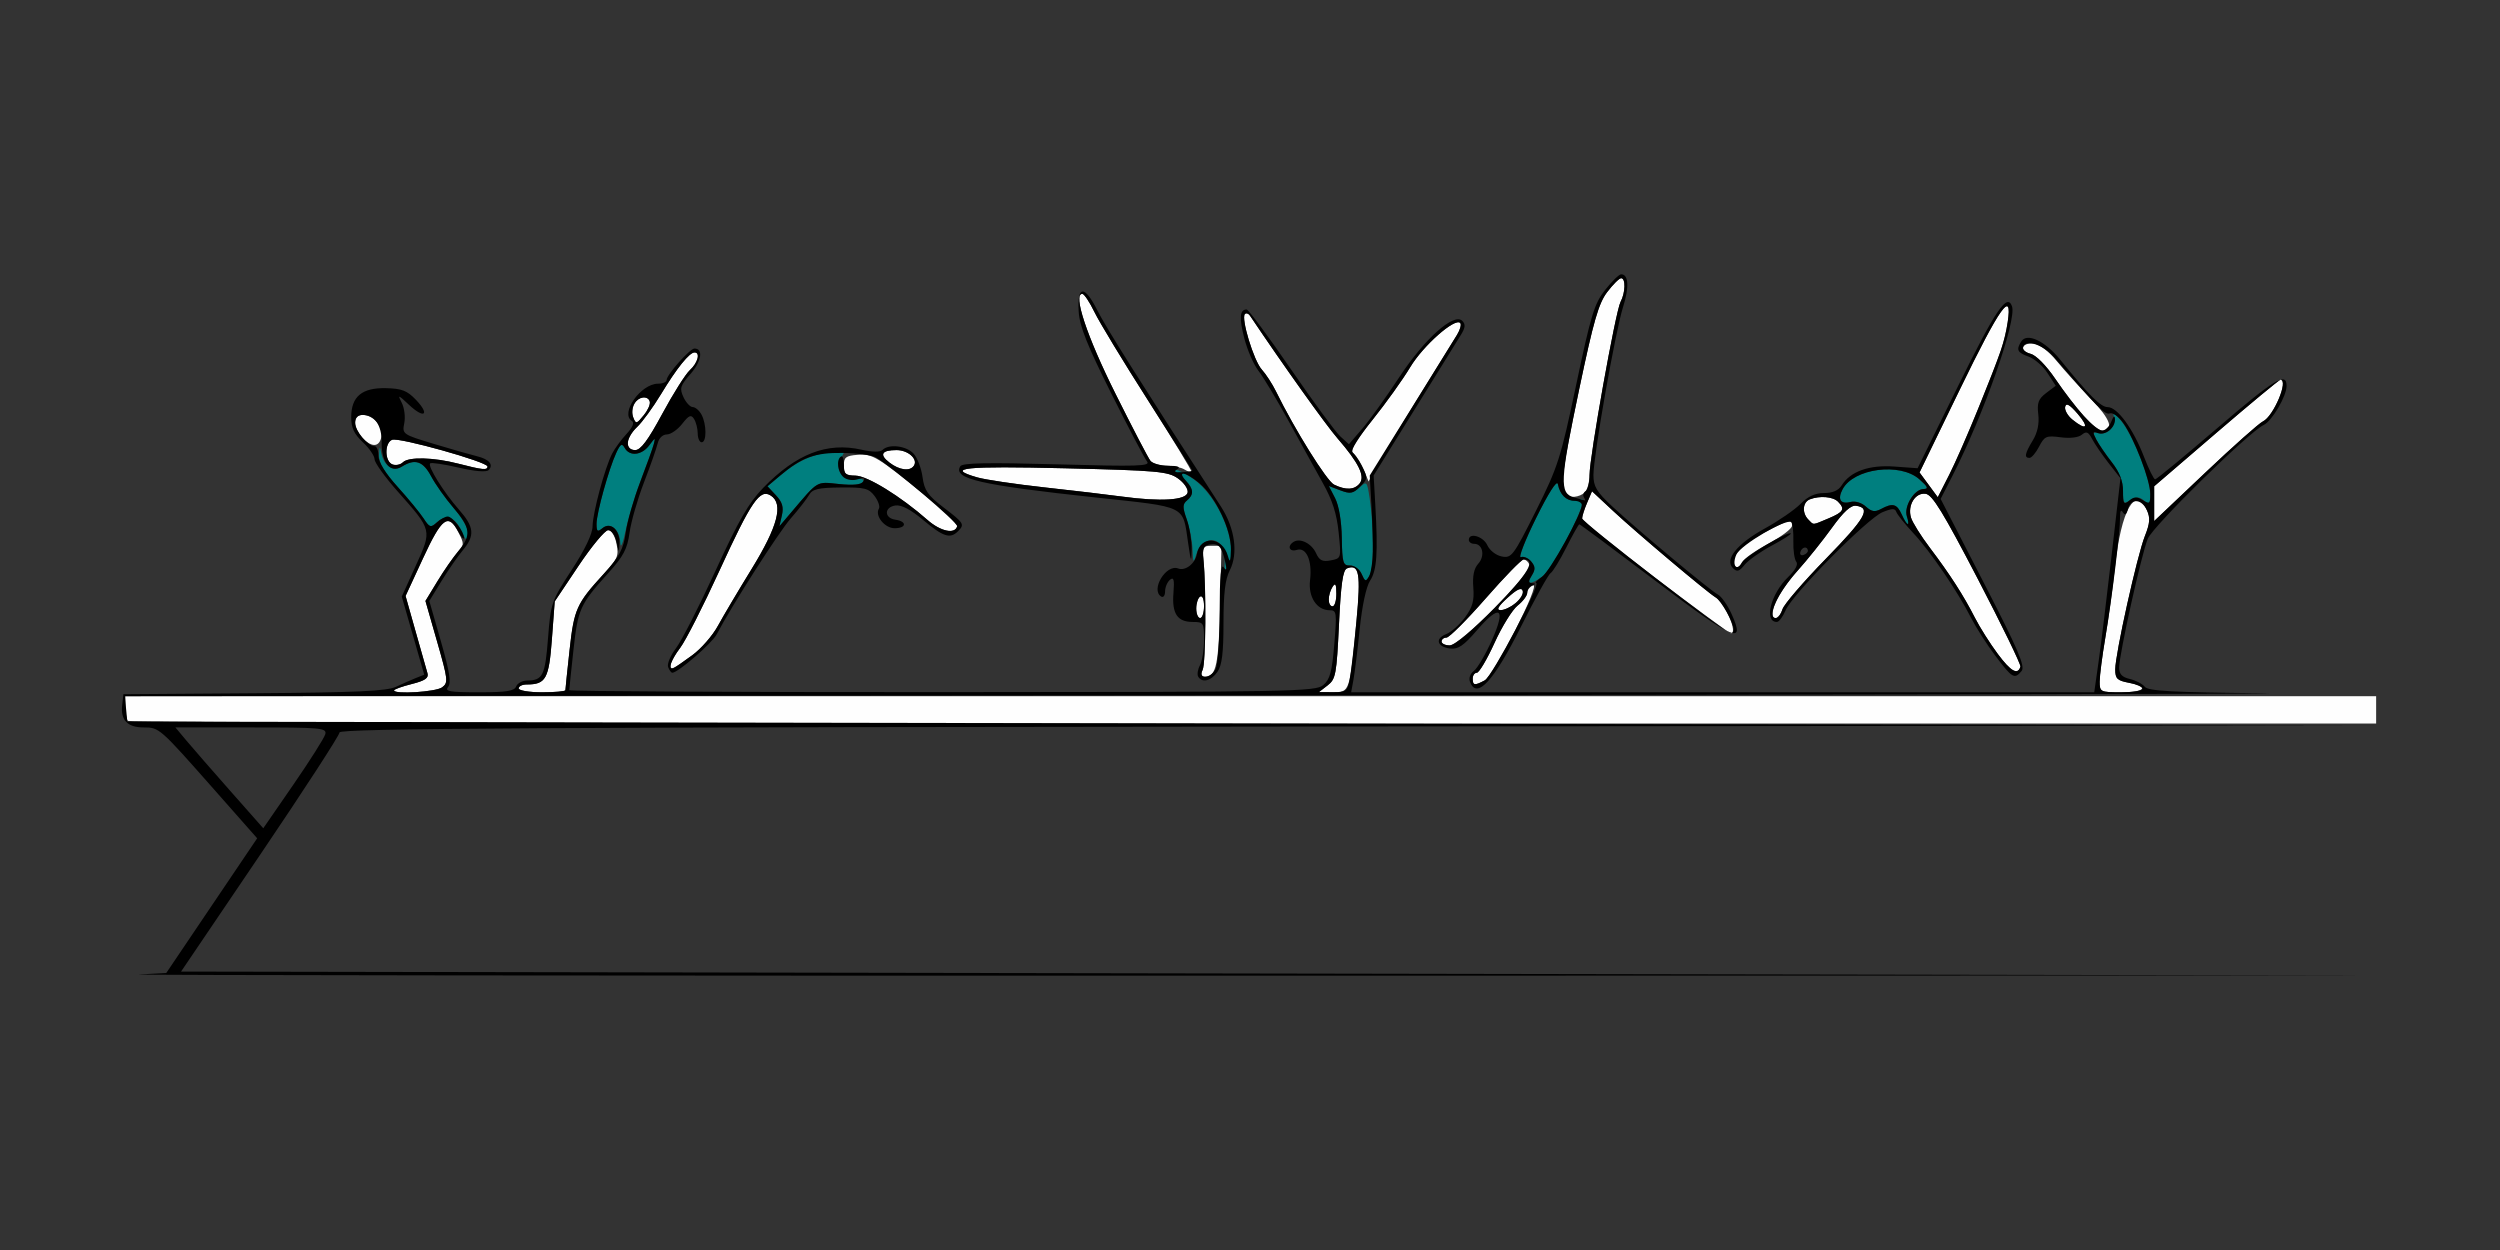<?xml version="1.0" encoding="UTF-8" standalone="no"?>
<!-- Created with Inkscape (http://www.inkscape.org/) -->

<svg
   xmlns:dc="http://purl.org/dc/elements/1.1/"
   xmlns:cc="http://creativecommons.org/ns#"
   xmlns:rdf="http://www.w3.org/1999/02/22-rdf-syntax-ns#"
   xmlns:svg="http://www.w3.org/2000/svg"
   xmlns="http://www.w3.org/2000/svg"
   xmlns:sodipodi="http://sodipodi.sourceforge.net/DTD/sodipodi-0.dtd"
   xmlns:inkscape="http://www.inkscape.org/namespaces/inkscape"
   id="svg3484"
   version="1.1"
   inkscape:version="0.91 r13725"
   width="600"
   height="300"
   viewBox="0 0 600 300"
   sodipodi:docname="bb730802.svg">
  <rect x="0" y="0" width="600" height="300" fill="#333333" stroke="none"/>
  <defs
     id="defs3488" />
  <sodipodi:namedview
     pagecolor="#ffffff"
     bordercolor="#666666"
     borderopacity="1"
     objecttolerance="10"
     gridtolerance="10"
     guidetolerance="10"
     inkscape:pageopacity="0"
     inkscape:pageshadow="2"
     inkscape:window-width="1268"
     inkscape:window-height="839"
     id="namedview3486"
     showgrid="false"
     inkscape:zoom="0.77775934"
     inkscape:cx="252.80414"
     inkscape:cy="67.252623"
     inkscape:window-x="0"
     inkscape:window-y="0"
     inkscape:window-maximized="0"
     inkscape:current-layer="svg3484" />
  <g
     id="g3504"
     transform="translate(20.741,35.833)">
    <path
       style="fill:#fefefe"
       d="m 9.969,137.188 c -0.343,-0.344 -0.623,-1.82 -0.623,-3.281 l 0,-2.656 270.093,0 270.093,0 0,3.281 0,3.281 -269.47,0 c -148.209,0 -269.751,-0.281 -270.093,-0.625 z m 63.863,-7.33 c 0,-0.25 1.904,-0.936 4.231,-1.524 3.207,-0.81 4.124,-1.437 3.786,-2.592 -0.245,-0.838 -1.527,-5.353 -2.85,-10.033 l -2.405,-8.51 4.195,-9.068 c 4.541,-9.815 6.06,-10.914 8.512,-6.159 1.412,2.738 1.392,3.026 -0.341,4.922 -1.012,1.108 -3.135,4.149 -4.718,6.758 l -2.877,4.745 2.805,9.777 c 2.625,9.15 2.702,9.853 1.195,10.958 -1.501,1.101 -11.533,1.732 -11.533,0.726 z M 103.738,129.375 c 0,-0.516 0.869,-0.938 1.931,-0.938 4.59,0 5.331,-1.335 6.045,-10.887 l 0.676,-9.041 5.721,-8.552 c 3.147,-4.703 6.335,-8.552 7.085,-8.552 0.806,0 1.635,1.333 2.029,3.263 0.603,2.956 0.291,3.665 -3.307,7.523 -6.191,6.64 -6.892,8.224 -7.965,18.005 -0.549,5.007 -0.999,9.331 -0.999,9.609 0,0.278 -2.523,0.506 -5.607,0.506 -3.115,0 -5.607,-0.417 -5.607,-0.938 z m 194.155,-0.725 c 1.935,-1.494 2.147,-2.636 2.719,-14.597 0.471,-9.86 0.936,-13.098 1.936,-13.483 2.923,-1.125 3.341,1.219 2.258,12.663 -1.62,17.116 -1.609,17.083 -5.624,17.058 l -3.388,-0.021 2.099,-1.621 z m 185.287,-0.916 c 0.002,-1.418 0.613,-6.164 1.358,-10.547 0.745,-4.383 1.79,-12.018 2.322,-16.967 1.466,-13.652 4.888,-19.697 7.676,-13.559 0.814,1.792 0.704,3.126 -0.51,6.17 -1.848,4.632 -7.111,28.314 -7.111,31.995 0,2.215 0.471,2.676 3.271,3.203 4.995,0.94 3.896,2.282 -1.869,2.282 -4.985,0 -5.14,-0.078 -5.137,-2.578 z m -150.47,-0.703 c 0,-0.773 0.444,-1.406 0.988,-1.406 0.543,0 2.451,-3.221 4.239,-7.157 1.788,-3.936 4.288,-7.975 5.554,-8.974 1.267,-0.999 2.303,-2.374 2.303,-3.055 0,-0.681 0.627,-1.479 1.393,-1.774 2.009,-0.773 -9.376,21.602 -11.599,22.796 -2.428,1.303 -2.878,1.236 -2.878,-0.429 z m -64.82,-2.109 c 0.761,-1.559 0.893,-19.495 0.194,-26.484 -0.296,-2.96 -0.1,-3.281 2.001,-3.281 l 2.329,0 -0.321,14.062 c -0.327,14.346 -0.938,17.344 -3.535,17.344 -1.081,0 -1.258,-0.433 -0.668,-1.641 z m 190.826,-3.818 c -1.858,-2.497 -4.321,-6.394 -5.474,-8.66 -2.72,-5.348 -5.989,-10.428 -10.824,-16.819 -2.145,-2.836 -4.179,-6.09 -4.52,-7.23 -0.887,-2.97 1.024,-6.074 3.52,-5.717 1.617,0.231 4.212,4.467 12.527,20.448 5.768,11.086 10.368,20.552 10.222,21.035 -0.636,2.11 -2.3,1.177 -5.45,-3.056 z m -318.53,2.661 c 0,-0.593 1.05,-2.459 2.333,-4.146 1.283,-1.687 5.505,-9.991 9.382,-18.453 7.68,-16.762 9.736,-19.764 12.364,-18.053 3.081,2.006 1.664,7.403 -4.626,17.628 -3.186,5.178 -6.824,11.314 -8.084,13.634 -1.26,2.32 -4.018,5.484 -6.129,7.031 -4.758,3.488 -5.239,3.704 -5.239,2.359 z M 325.234,118.125 c 0,-0.516 0.532,-0.938 1.183,-0.938 0.651,0 4.872,-4.219 9.38,-9.375 4.508,-5.156 8.615,-9.375 9.127,-9.375 0.511,0 1.153,0.583 1.425,1.294 0.7,1.829 -16.656,19.331 -19.169,19.331 -1.07,0 -1.946,-0.422 -1.946,-0.938 z m 51.214,-15.335 c -9.613,-7.293 -17.479,-13.681 -17.481,-14.197 -0.002,-0.516 0.531,-2.195 1.185,-3.732 l 1.188,-2.794 5.078,4.737 c 5.599,5.222 22.628,19.579 24.603,20.741 2.3,1.353 5.449,8.867 3.606,8.604 -0.386,-0.055 -8.566,-6.067 -18.179,-13.359 z m -110.092,7.421 c 0,-1.259 0.421,-2.549 0.935,-2.868 0.545,-0.338 0.935,0.615 0.935,2.288 0,1.577 -0.421,2.868 -0.935,2.868 -0.514,0 -0.935,-1.03 -0.935,-2.288 z m 138.318,1.412 c 0,-2.351 2.31,-6.371 6.073,-10.57 2.286,-2.551 5.956,-7.135 8.154,-10.188 2.786,-3.867 4.541,-5.479 5.793,-5.317 3.72,0.481 2.32,2.949 -7.204,12.699 -5.39,5.518 -10.086,10.982 -10.436,12.142 -0.622,2.061 -2.38,2.972 -2.38,1.233 z m -63.602,-3.99 c 2.261,-2.061 3.345,-2.562 3.637,-1.683 0.497,1.497 -3.158,4.685 -5.326,4.646 -1.073,-0.019 -0.568,-0.906 1.689,-2.964 z m -42.926,0.413 c 0.007,-0.902 0.422,-2.273 0.92,-3.047 0.687,-1.067 0.909,-0.671 0.92,1.641 0.007,1.676 -0.406,3.047 -0.92,3.047 -0.514,0 -0.928,-0.738 -0.92,-1.641 z m 97.182,-9.141 c 0,-2.053 3.032,-4.766 8.348,-7.468 5.416,-2.753 5.67,-2.802 5.67,-1.1 0,0.702 -2.552,2.64 -5.671,4.308 -3.119,1.668 -5.898,3.625 -6.175,4.349 -0.669,1.749 -2.173,1.688 -2.173,-0.089 z M 201.869,88.965 c -6.478,-5.696 -14.458,-10.61 -17.29,-10.647 -2.358,-0.031 -2.804,-0.409 -2.804,-2.38 0,-2.003 0.476,-2.383 3.271,-2.611 3.625,-0.296 4.747,0.383 16.696,10.111 4.117,3.352 7.374,6.516 7.237,7.031 -0.525,1.982 -3.978,1.251 -7.111,-1.504 z M 413.271,88.875 c -1.583,-1.588 -1.392,-4.195 0.357,-4.868 2.382,-0.917 5.537,-0.657 6.746,0.556 1.769,1.774 1.36,2.5 -2.264,4.019 -4.041,1.694 -3.478,1.66 -4.839,0.294 z m 82.991,-3.829 0,-4.174 14.877,-12.78 C 519.321,61.063 526.26,55.312 526.559,55.312 c 2.05,0 -1.649,8.796 -4.203,9.995 -0.922,0.433 -7.17,5.99 -13.885,12.35 l -12.209,11.564 0,-4.174 z M 248.598,83.352 c -3.341,-0.455 -11.752,-1.451 -18.692,-2.214 -6.939,-0.763 -14.194,-1.843 -16.121,-2.4 -7.861,-2.271 -3.069,-2.77 21.028,-2.186 22.3,0.54 24.771,0.762 27.152,2.433 1.454,1.021 2.49,2.525 2.328,3.381 -0.353,1.862 -6.447,2.245 -15.695,0.987 z M 354.829,82.812 c -1.24,-1.244 -0.551,-6.271 3.509,-25.585 3.381,-16.085 4.59,-20.261 6.653,-22.974 1.387,-1.824 2.892,-3.316 3.345,-3.316 1.127,0 1.038,3.471 -0.146,5.691 -1.177,2.205 -7.441,37.111 -7.441,41.462 0,1.703 -0.505,3.603 -1.121,4.222 -1.222,1.226 -3.806,1.495 -4.798,0.5 z m 87.308,-2.279 -2.192,-2.974 9.701,-19.981 c 9.645,-19.866 12.668,-24.111 11.459,-16.094 -0.33,2.191 -1.133,5.461 -1.782,7.266 -2.872,7.976 -9.709,24.369 -12.233,29.332 l -2.76,5.426 -2.192,-2.974 z m -142.707,-0.057 c -1.743,-0.848 -9.436,-13.194 -13.927,-22.351 -0.885,-1.805 -2.428,-4.181 -3.429,-5.281 -1.918,-2.107 -5.02,-12.325 -4.041,-13.308 0.315,-0.316 0.866,-0.139 1.224,0.394 7.894,11.774 18.17,26.177 21.007,29.445 5.111,5.887 6.699,9.144 5.288,10.849 -1.274,1.54 -3.302,1.624 -6.123,0.253 z m 7.135,-3.548 c -0.637,-1.542 -1.713,-3.266 -2.392,-3.832 -0.983,-0.818 -0.057,-2.497 4.54,-8.234 3.176,-3.964 7.222,-9.619 8.991,-12.568 3.095,-5.158 10.721,-11.907 12.002,-10.622 0.341,0.342 -4.6e-4,1.627 -0.758,2.857 -0.757,1.23 -5.238,8.483 -9.957,16.119 -4.719,7.635 -9.185,15.053 -9.924,16.483 l -1.344,2.601 -1.158,-2.804 z m -43.04,-0.09 c -0.756,-0.48 -2.69,-0.879 -4.298,-0.887 -1.608,-0.008 -3.348,-0.542 -3.867,-1.186 -0.519,-0.645 -4.31,-7.922 -8.423,-16.172 -6.874,-13.786 -10.23,-23.906 -7.927,-23.906 0.443,0 1.762,1.974 2.93,4.387 1.169,2.413 6.954,11.951 12.856,21.197 5.902,9.246 10.59,16.952 10.418,17.125 -0.172,0.173 -0.932,-0.078 -1.688,-0.558 z M 89.252,75.447 c -5.97,-1.539 -11.944,-1.684 -13.302,-0.323 -0.582,0.584 -1.718,0.808 -2.523,0.498 -1.873,-0.721 -1.913,-5.197 -0.052,-5.913 1.657,-0.638 22.886,5.313 22.886,6.416 0,0.941 -1.165,0.829 -7.009,-0.678 z M 192.715,75.178 c -2.489,-1.921 -1.874,-2.99 1.719,-2.99 2.748,0 5.159,2.135 4.19,3.709 -0.901,1.462 -3.491,1.147 -5.909,-0.719 z m -62.808,-4.702 c 0,-0.941 1.017,-2.67 2.26,-3.841 1.243,-1.171 3.829,-4.725 5.748,-7.898 3.744,-6.192 6.801,-9.987 8.044,-9.987 1.445,0 0.777,2.517 -1.126,4.245 -1.044,0.947 -4.016,5.653 -6.606,10.458 -3.437,6.377 -5.196,8.735 -6.514,8.735 -1.125,0 -1.805,-0.645 -1.805,-1.712 z M 66.414,69.434 C 63.929,66.941 63.858,63.75 66.288,63.75 c 2.474,0 4.899,2.643 4.556,4.965 -0.398,2.698 -2.17,2.986 -4.431,0.718 z m 412.901,-5.461 c -1.73,-1.94 -4.801,-5.96 -6.824,-8.932 -2.151,-3.16 -4.593,-5.635 -5.882,-5.959 -2.821,-0.71 -2.171,-2.746 0.784,-2.455 1.324,0.13 3.566,1.844 5.504,4.206 1.799,2.192 5.494,6.286 8.21,9.096 4.67,4.831 5.638,7.571 2.675,7.571 -0.727,0 -2.738,-1.587 -4.469,-3.528 z m -2.68,0.903 c -1.143,-0.928 -1.925,-2.317 -1.739,-3.087 0.243,-1.008 1.084,-0.535 3,1.687 2.867,3.325 2.124,4.15 -1.261,1.4 z M 131.229,64.326 c -0.784,-2.022 0.627,-4.794 2.44,-4.794 1.998,0 2.032,1.906 0.076,4.311 -1.723,2.119 -1.871,2.148 -2.516,0.483 z"
       id="path3512"
       inkscape:connector-curvature="0" />
    <path
       style="fill:#007f7f"
       d="m 306.05,101.928 c -0.519,-1.185 -1.719,-2.064 -2.781,-2.038 -1.685,0.041 -1.878,-0.602 -1.977,-6.602 -0.067,-4.078 -0.691,-7.776 -1.613,-9.565 l -1.504,-2.917 2.735,1.035 c 2.273,0.861 3.046,0.752 4.581,-0.641 1.809,-1.642 1.86,-1.587 2.509,2.756 1.013,6.777 0.964,16.637 -0.092,18.441 -0.861,1.472 -1.026,1.43 -1.859,-0.469 z m 40.849,0.336 c 0.885,-1.422 0.855,-2.119 -0.142,-3.324 -0.694,-0.839 -1.814,-1.312 -2.489,-1.053 -0.675,0.26 0.97,-3.967 3.654,-9.393 2.997,-6.057 5.011,-9.209 5.216,-8.164 0.548,2.787 2.223,4.221 4.437,3.797 1.82,-0.349 1.981,-0.135 1.283,1.707 -2.236,5.899 -7.659,15.452 -9.511,16.753 -2.83,1.988 -3.808,1.859 -2.449,-0.323 z M 273.202,98.556 c 0.297,-5.754 -5.41,-6.546 -6.966,-0.967 -0.506,1.813 -0.655,1.521 -0.763,-1.495 -0.074,-2.062 -0.694,-5.324 -1.379,-7.248 -1.046,-2.94 -1.04,-3.668 0.041,-4.568 1.928,-1.605 1.563,-3.298 -1.177,-5.46 -3.317,-2.617 -1.41,-2.479 2.529,0.184 6.312,4.267 11.171,16.21 8.525,20.954 -0.813,1.457 -0.945,1.227 -0.81,-1.399 z M 128.149,94.568 c -0.15,-3.322 -2.408,-5.22 -4.317,-3.63 -1.179,0.982 -1.402,0.813 -1.402,-1.06 0,-2.574 2.947,-13.181 4.733,-17.033 0.998,-2.153 1.362,-2.363 2.026,-1.172 1.175,2.106 4.107,1.78 5.911,-0.657 1.404,-1.897 1.51,-1.92 1.049,-0.234 -0.282,1.031 -1.647,4.828 -3.034,8.438 -1.387,3.609 -3.046,9.094 -3.688,12.188 -0.642,3.094 -1.217,4.516 -1.279,3.162 z M 89.878,91.38 c -1.416,-3.118 -3.562,-3.849 -5.673,-1.932 -1.603,1.455 -1.804,1.401 -3.291,-0.874 -0.871,-1.333 -3.662,-4.726 -6.202,-7.54 -3.355,-3.716 -4.584,-5.819 -4.491,-7.684 0.104,-2.106 0.199,-2.201 0.523,-0.527 0.615,3.172 2.862,4.645 5.02,3.293 3.089,-1.935 5.034,-1.276 6.967,2.361 1.016,1.912 3.425,5.313 5.353,7.557 1.928,2.244 3.505,4.898 3.505,5.898 0,2.427 -0.42,2.291 -1.711,-0.552 z m 77.039,-3.541 c 0.45,-1.97 0.091,-3.174 -1.43,-4.799 l -2.031,-2.169 2.963,-2.501 c 4.051,-3.419 7.155,-4.903 11.917,-5.697 3.932,-0.656 4.006,-0.622 2.811,1.299 -1.683,2.703 0.04,5.309 3.351,5.067 1.539,-0.112 2.229,0.195 1.843,0.821 -0.383,0.621 -2.551,0.8 -5.721,0.472 -5.545,-0.574 -4.853,-0.986 -11.517,6.855 l -2.789,3.281 0.601,-2.63 z m 268.767,-0.182 c -1.173,-2.583 -2.16,-2.847 -4.982,-1.332 -1.474,0.792 -2.269,0.664 -3.646,-0.586 -1.01,-0.917 -2.571,-1.386 -3.66,-1.1 -2.414,0.633 -3.207,-0.628 -1.916,-3.047 2.686,-5.034 13.797,-6.483 18.421,-2.402 2.059,1.817 2.275,2.32 1.008,2.344 -2.231,0.041 -4.759,4.171 -4.008,6.546 0.846,2.675 0.067,2.404 -1.217,-0.423 z m 53.101,-5.717 c 0,-2.304 -0.854,-4.482 -2.669,-6.805 -1.468,-1.879 -3.143,-4.324 -3.722,-5.434 -0.91,-1.743 -0.825,-1.957 0.631,-1.575 2.131,0.559 4.28,-1.955 3.529,-4.13 -0.314,-0.909 0.48,-0.387 1.764,1.16 2.81,3.385 7.009,13.996 7.009,17.713 0,2.331 -0.189,2.515 -1.478,1.443 -1.164,-0.969 -1.859,-0.991 -3.271,-0.107 -1.644,1.03 -1.793,0.841 -1.793,-2.265 z"
       id="path3508"
       inkscape:connector-curvature="0" />
    <path
       style="fill:#000000"
       d="M 12.617,198.034 19.159,197.69 30.069,181.523 40.979,165.356 30.686,153.694 C 17.517,138.772 17.492,138.75 13.705,138.75 c -3.834,0 -5.535,-1.769 -5.128,-5.334 l 0.301,-2.635 31.308,-0.232 c 24.612,-0.183 31.908,-0.515 34.112,-1.554 1.542,-0.727 3.697,-1.677 4.788,-2.111 l 1.985,-0.79 -2.694,-9.375 -2.694,-9.375 3.361,-7.409 c 3.933,-8.668 4,-8.395 -4.41,-17.899 -3.012,-3.404 -5.476,-6.843 -5.476,-7.642 0,-0.8 -1.262,-2.636 -2.804,-4.081 -2.111,-1.978 -2.804,-3.461 -2.804,-6.001 0,-4.963 2.569,-7.117 8.336,-6.986 3.799,0.086 5.09,0.586 7.191,2.786 3.455,3.618 2.032,4.682 -1.639,1.227 -2.636,-2.482 -2.805,-2.532 -1.765,-0.52 0.632,1.223 0.91,3.428 0.616,4.9 -0.526,2.638 -0.423,2.71 7.149,4.996 4.225,1.276 8.843,2.598 10.262,2.938 2.959,0.71 4.101,2.054 2.829,3.33 -0.547,0.549 -3.269,0.324 -7.225,-0.596 -3.491,-0.812 -6.556,-1.267 -6.811,-1.011 -0.659,0.661 3.268,6.962 6.928,11.114 3.678,4.173 3.864,6.206 0.891,9.769 -1.216,1.458 -3.516,4.785 -5.112,7.395 l -2.901,4.745 2.779,9.686 c 2.105,7.338 2.524,9.994 1.726,10.958 -0.873,1.056 0.383,1.272 7.373,1.272 6.627,0 8.54,-0.3 8.964,-1.406 0.296,-0.773 1.497,-1.413 2.67,-1.421 3.713,-0.025 4.274,-1.167 4.973,-10.13 0.664,-8.519 0.806,-8.928 5.679,-16.406 3.198,-4.907 5.004,-8.683 5.015,-10.484 0.019,-3.17 2.945,-14.027 4.7,-17.442 0.634,-1.233 2.187,-3.356 3.452,-4.718 1.47,-1.582 1.934,-2.701 1.288,-3.102 -2.903,-1.8 2.116,-8.954 6.283,-8.954 1.128,0 2.052,-0.407 2.052,-0.905 0,-1.226 5.583,-7.533 6.668,-7.533 2.174,0 1.721,3.058 -0.895,6.047 -2.52,2.88 -2.713,3.504 -1.735,5.62 0.606,1.309 1.612,2.384 2.236,2.388 0.624,0.004 1.571,0.823 2.103,1.821 1.235,2.314 1.256,6.624 0.033,6.624 -0.514,0 -0.941,-0.949 -0.949,-2.109 -0.007,-1.16 -0.403,-2.726 -0.878,-3.48 -0.711,-1.127 -1.217,-0.919 -2.857,1.172 -1.096,1.398 -2.755,2.542 -3.686,2.542 -0.987,0 -1.896,0.879 -2.181,2.109 -0.269,1.16 -1.752,5.392 -3.296,9.404 -1.544,4.012 -3.102,9.437 -3.461,12.056 -0.537,3.917 -1.454,5.649 -5.169,9.765 -6.729,7.453 -7.214,8.531 -8.3,18.426 -0.549,5.007 -0.999,9.331 -0.999,9.609 0,0.278 40.269,0.492 89.486,0.475 84.174,-0.029 89.603,-0.13 91.463,-1.689 1.611,-1.351 2.102,-3.165 2.654,-9.813 0.637,-7.673 0.57,-8.155 -1.131,-8.155 -3.081,0 -5.17,-3.22 -4.686,-7.224 0.563,-4.661 -0.891,-7.985 -3.175,-7.258 -1.797,0.572 -2.394,-0.923 -0.77,-1.93 1.593,-0.988 4.328,0.394 5.385,2.72 0.795,1.751 1.528,2.109 3.529,1.726 2.52,-0.483 2.524,-0.496 1.895,-6.681 -0.455,-4.476 -1.501,-7.758 -3.769,-11.822 -1.727,-3.094 -5.454,-9.844 -8.282,-15 C 285.656,60 282.42,54.607 281.294,53.172 c -1.126,-1.435 -2.652,-4.929 -3.39,-7.764 -1.284,-4.931 -1.124,-6.97 0.546,-6.97 0.423,0 5.193,6.436 10.601,14.303 5.407,7.866 10.757,15.143 11.889,16.17 l 2.057,1.868 3.219,-3.748 c 1.771,-2.062 5.75,-7.599 8.843,-12.305 6.092,-9.269 13.132,-15.57 15.143,-13.554 0.816,0.819 0.741,1.632 -0.309,3.336 -0.763,1.239 -5.792,9.345 -11.175,18.014 l -9.787,15.761 0.399,7.031 c 0.66,11.626 0.38,15.71 -1.248,18.203 -0.932,1.427 -1.921,6.014 -2.487,11.536 -0.517,5.042 -1.193,10.538 -1.502,12.214 l -0.562,3.047 89.171,0 89.171,0 1.032,-7.266 c 0.568,-3.996 1.983,-15.553 3.145,-25.683 l 2.113,-18.417 -2.825,-3.614 c -1.554,-1.988 -3.336,-4.591 -3.96,-5.784 -0.916,-1.752 -1.394,-1.954 -2.481,-1.05 -0.81,0.675 -2.838,0.92 -5.096,0.616 -3.42,-0.46 -3.874,-0.265 -5.155,2.222 -0.773,1.499 -1.815,2.726 -2.316,2.726 -1.322,0 -1.123,-1.045 0.804,-4.219 1.121,-1.846 1.57,-3.982 1.309,-6.217 -0.325,-2.781 0.021,-3.722 1.894,-5.139 l 2.292,-1.735 -1.97,-3.044 c -1.083,-1.674 -3.126,-3.453 -4.54,-3.953 -2.706,-0.957 -3.034,-1.633 -1.766,-3.639 1.366,-2.161 5.657,-0.172 9.291,4.307 7.128,8.785 9.797,11.45 11.461,11.45 2.308,0 6.105,5.187 8.683,11.863 1.164,3.014 2.378,5.48 2.698,5.48 0.32,0 7.127,-5.616 15.127,-12.479 13.612,-11.678 16.422,-13.377 16.422,-9.928 0,2.419 -3.525,8.43 -5.478,9.342 -3.526,1.647 -26.556,24.237 -27.832,27.301 -1.489,3.574 -6.877,27.807 -6.877,30.929 0,1.568 0.69,2.304 2.57,2.742 1.414,0.329 3.032,1.175 3.597,1.878 0.817,1.017 6.658,1.333 28.505,1.543 15.113,0.145 -94.196,0.362 -242.909,0.483 L 9.227,131.25 9.52,134.297 9.813,137.344 279.907,137.815 550,138.286 305.374,138.518 c -198.547,0.188 -244.626,0.459 -244.626,1.437 0,0.663 -8.558,13.846 -19.018,29.297 L 22.711,197.344 286.356,197.815 550,198.286 278.037,198.332 C 128.458,198.357 9.019,198.223 12.617,198.034 Z M 57.322,140.391 C 57.737,138.869 56.449,138.75 39.564,138.75 l -18.205,0 2.638,3.154 c 1.451,1.734 6.195,7.18 10.542,12.1 l 7.904,8.947 7.215,-10.46 c 3.968,-5.753 7.417,-11.198 7.663,-12.1 z m 28.044,-11.259 c 1.507,-1.105 1.431,-1.808 -1.195,-10.958 l -2.805,-9.777 2.901,-4.745 c 1.595,-2.61 3.896,-5.937 5.112,-7.395 3.024,-3.625 2.791,-5.467 -1.294,-10.222 -1.928,-2.244 -4.336,-5.645 -5.353,-7.557 -1.944,-3.658 -3.878,-4.297 -7.028,-2.323 C 72.972,77.865 70.791,75.279 70.858,70.41 70.915,66.246 69.202,63.75 66.288,63.75 c -1.179,0 -1.802,0.648 -1.802,1.875 0,1.953 3.05,5.625 4.673,5.625 0.514,0 0.935,1.05 0.935,2.334 0,1.482 1.686,4.202 4.618,7.45 2.54,2.814 5.331,6.207 6.202,7.54 1.439,2.203 1.728,2.293 3.165,0.988 0.87,-0.79 2.051,-1.436 2.624,-1.436 1.178,0 3.971,3.662 3.914,5.13 -0.021,0.53 -0.665,-0.197 -1.432,-1.615 -2.367,-4.376 -3.925,-3.171 -8.395,6.49 l -4.195,9.068 2.405,8.51 c 1.323,4.681 2.605,9.196 2.85,10.033 0.337,1.154 -0.579,1.781 -3.786,2.592 -2.327,0.588 -4.231,1.274 -4.231,1.524 0,1.006 10.033,0.375 11.533,-0.726 z m 29.588,0.675 c 0,-0.278 0.449,-4.602 0.999,-9.609 1.086,-9.895 1.571,-10.973 8.3,-18.426 3.716,-4.116 4.632,-5.847 5.169,-9.765 0.359,-2.619 1.91,-8.044 3.446,-12.056 1.536,-4.012 3.018,-8.138 3.294,-9.169 0.451,-1.69 0.346,-1.666 -1.061,0.234 -1.804,2.437 -4.736,2.763 -5.911,0.657 -0.665,-1.191 -1.029,-0.981 -2.026,1.172 -1.786,3.852 -4.733,14.459 -4.733,17.033 0,1.873 0.223,2.042 1.402,1.06 1.96,-1.632 4.241,0.389 4.095,3.63 -0.107,2.373 -0.133,2.36 -0.71,-0.349 -0.341,-1.598 -1.201,-2.812 -1.992,-2.812 -0.766,0 -3.967,3.848 -7.114,8.552 l -5.721,8.552 -0.676,9.041 c -0.714,9.552 -1.455,10.887 -6.045,10.887 -1.062,0 -1.931,0.422 -1.931,0.938 0,0.521 2.492,0.938 5.607,0.938 3.084,0 5.607,-0.228 5.607,-0.506 z m 188.206,-2.451 c 0.324,-1.626 1.065,-7.981 1.646,-14.122 1.083,-11.444 0.665,-13.789 -2.258,-12.663 -1,0.385 -1.465,3.623 -1.936,13.483 -0.572,11.962 -0.785,13.103 -2.719,14.597 l -2.099,1.621 3.388,0.021 c 3.06,0.019 3.445,-0.266 3.977,-2.936 z m 190.298,2.124 c 0,-0.458 -1.472,-1.11 -3.271,-1.449 -2.8,-0.527 -3.271,-0.988 -3.271,-3.203 0,-3.682 5.263,-27.363 7.111,-31.995 1.214,-3.044 1.324,-4.378 0.51,-6.17 -1.272,-2.8 -3.874,-2.989 -4.567,-0.333 -0.356,1.367 -0.724,1.606 -1.224,0.794 -0.449,-0.729 -0.7,-0.323 -0.675,1.093 0.058,3.222 -1.941,19.616 -3.532,28.972 -0.745,4.383 -1.357,9.129 -1.358,10.547 -0.003,2.5 0.152,2.578 5.137,2.578 2.827,0 5.14,-0.375 5.14,-0.833 z m -193.472,-22.839 c -0.011,-2.312 -0.233,-2.708 -0.92,-1.641 -1.187,1.843 -1.187,4.688 0,4.688 0.514,0 0.928,-1.371 0.92,-3.047 z m 8.764,-10.025 c 0.024,-2.35 -0.136,-7.436 -0.355,-11.303 l -0.399,-7.031 9.787,-15.761 c 5.383,-8.668 10.407,-16.766 11.164,-17.994 0.757,-1.228 1.098,-2.512 0.758,-2.854 -1.281,-1.285 -8.907,5.465 -12.002,10.622 -1.769,2.949 -5.826,8.618 -9.016,12.598 -3.189,3.98 -5.394,7.487 -4.9,7.794 0.494,0.306 1.565,1.851 2.38,3.432 1.401,2.717 1.375,2.982 -0.472,4.834 -1.688,1.694 -2.332,1.817 -4.737,0.906 l -2.783,-1.054 1.504,2.917 c 0.922,1.789 1.546,5.487 1.613,9.565 0.099,6.001 0.291,6.644 1.977,6.602 1.062,-0.026 2.261,0.853 2.781,2.038 0.812,1.853 1.01,1.911 1.785,0.522 0.479,-0.859 0.891,-3.484 0.915,-5.834 z M 522.356,65.307 c 2.554,-1.199 6.253,-9.995 4.203,-9.995 -0.299,0 -7.238,5.751 -15.421,12.78 l -14.877,12.78 0,4.174 0,4.174 12.209,-11.564 c 6.715,-6.36 12.964,-11.918 13.885,-12.35 z m -28.823,18.898 c 1.609,1.008 1.793,0.851 1.793,-1.519 0,-3.244 -3.812,-13.215 -6.499,-17 -1.101,-1.551 -2.535,-2.574 -3.232,-2.306 -1.133,0.436 -2.938,-1.384 -13.345,-13.455 -2.643,-3.066 -6.769,-4.424 -7.469,-2.458 -0.208,0.583 0.615,1.31 1.827,1.615 1.289,0.325 3.731,2.799 5.882,5.959 4.898,7.198 9.667,12.46 11.293,12.46 0.728,0 1.704,-0.949 2.168,-2.109 0.572,-1.427 0.864,-1.616 0.904,-0.584 0.079,2.039 -2.369,3.976 -4.156,3.288 -1.211,-0.466 -1.265,-0.227 -0.344,1.536 0.6,1.149 2.292,3.626 3.76,5.504 1.849,2.367 2.669,4.49 2.669,6.912 0,3.081 0.175,3.349 1.478,2.265 1.164,-0.969 1.859,-0.991 3.271,-0.107 z M 305.552,80.224 c 1.41,-1.705 -0.177,-4.961 -5.288,-10.849 -2.837,-3.267 -13.113,-17.671 -21.007,-29.445 -0.358,-0.533 -0.908,-0.711 -1.224,-0.394 -0.98,0.983 2.123,11.201 4.041,13.308 1.001,1.1 2.544,3.476 3.429,5.281 4.491,9.158 12.183,21.504 13.927,22.351 2.82,1.371 4.848,1.288 6.123,-0.253 z M 96.262,76.126 c 0,-1.103 -21.229,-7.054 -22.886,-6.416 -1.861,0.716 -1.821,5.192 0.052,5.913 0.806,0.31 1.941,0.086 2.523,-0.498 1.357,-1.361 7.332,-1.216 13.302,0.323 5.844,1.507 7.009,1.62 7.009,0.678 z M 138.226,63.452 c 2.59,-4.804 5.562,-9.51 6.606,-10.458 1.903,-1.728 2.571,-4.245 1.126,-4.245 -1.243,0 -4.299,3.795 -8.044,9.987 -1.918,3.173 -4.505,6.727 -5.748,7.898 -2.753,2.595 -2.995,5.553 -0.454,5.553 1.318,0 3.076,-2.358 6.514,-8.735 z m 339.67,0.023 c -1.916,-2.222 -2.757,-2.695 -3,-1.687 -0.186,0.77 0.597,2.159 1.739,3.087 3.385,2.75 4.128,1.925 1.261,-1.4 z M 135.233,60.561 c -0.507,-1.526 -2.649,-1.249 -3.738,0.483 -0.523,0.832 -0.643,2.309 -0.266,3.281 0.645,1.664 0.793,1.636 2.516,-0.483 1.007,-1.238 1.676,-2.715 1.488,-3.281 z m 196.829,67.272 c -0.347,-0.908 0.037,-2.002 0.935,-2.66 0.839,-0.615 2.767,-3.896 4.286,-7.292 3.523,-7.876 1.993,-8.913 -3.577,-2.426 -3.146,3.664 -4.502,4.589 -6.394,4.363 -3.16,-0.378 -3.735,-2.399 -0.985,-3.46 1.198,-0.462 3.229,-2.258 4.513,-3.99 1.831,-2.47 2.265,-4.022 2.013,-7.195 -0.22,-2.777 0.154,-4.572 1.193,-5.724 1.672,-1.853 1.081,-4.762 -0.968,-4.762 -0.716,0 -1.302,-0.422 -1.302,-0.938 0,-1.877 3.466,-0.878 4.447,1.282 0.568,1.25 2.086,2.426 3.474,2.693 2.333,0.447 2.771,-0.137 8.158,-10.892 5.321,-10.622 5.954,-12.606 9.698,-30.37 3.534,-16.765 4.353,-19.445 6.95,-22.734 C 366.122,31.678 367.845,30 368.332,30 c 1.79,0 1.977,3.08 0.473,7.806 -1.848,5.806 -7.123,35.714 -7.123,40.385 0,2.725 0.769,4.015 4.439,7.444 5.905,5.518 23.445,20.154 25.428,21.219 0.865,0.464 2.349,2.572 3.298,4.683 3.396,7.554 0.713,6.388 -18.193,-7.904 C 366.736,96.135 358.475,90 358.296,90 c -0.179,0 -1.583,2.501 -3.121,5.557 -1.538,3.056 -3.24,5.832 -3.782,6.168 -0.542,0.336 -3.692,6.029 -7,12.65 -6.644,13.301 -10.699,17.726 -12.331,13.459 z m 3.526,-0.373 c 1.813,-0.973 13.641,-23.398 12.342,-23.398 -0.375,0 0.264,-0.665 1.42,-1.477 1.949,-1.37 9.529,-15.093 9.529,-17.252 0,-0.527 -0.79,-0.958 -1.755,-0.958 -1.983,0 -3.492,-1.532 -3.986,-4.045 -0.205,-1.045 -2.219,2.107 -5.216,8.164 -2.685,5.426 -4.329,9.653 -3.654,9.393 0.675,-0.26 1.795,0.214 2.489,1.053 0.997,1.205 1.027,1.902 0.142,3.324 -0.881,1.415 -0.869,1.815 0.056,1.873 0.935,0.059 0.937,0.171 0.007,0.547 -0.643,0.26 -1.168,1.04 -1.168,1.733 0,0.693 -1.036,2.078 -2.303,3.077 -1.267,0.999 -3.766,5.038 -5.554,8.974 -1.788,3.936 -3.696,7.157 -4.239,7.157 -0.543,0 -0.988,0.633 -0.988,1.406 0,1.665 0.45,1.732 2.878,0.429 z m 2.396,-17.416 c 8.005,-8.149 10.073,-11.607 6.939,-11.607 -0.511,0 -4.618,4.219 -9.127,9.375 -4.508,5.156 -8.729,9.375 -9.38,9.375 -0.651,0 -1.183,0.422 -1.183,0.938 0,0.516 0.875,0.938 1.946,0.938 1.222,0 5.24,-3.353 10.805,-9.018 z m 57.343,5.221 c 0,-1.618 -2.963,-6.929 -4.307,-7.72 -1.975,-1.162 -19.005,-15.518 -24.603,-20.741 l -5.078,-4.737 -1.188,2.794 c -0.653,1.537 -1.186,3.216 -1.185,3.732 0.003,0.903 34.231,27.352 35.66,27.556 0.386,0.055 0.701,-0.343 0.701,-0.884 z m -52.307,-6.351 c 1.158,-0.941 1.918,-2.274 1.689,-2.964 -0.292,-0.88 -1.377,-0.378 -3.637,1.683 -2.257,2.057 -2.762,2.944 -1.689,2.964 0.843,0.015 2.479,-0.742 3.637,-1.683 z m 16.366,-25.413 c -0.296,-0.48 -0.11,-1.138 0.412,-1.462 0.522,-0.324 0.95,-2.042 0.95,-3.818 0,-4.447 6.244,-39.351 7.441,-41.594 1.184,-2.22 1.274,-5.691 0.146,-5.691 -0.453,0 -1.958,1.492 -3.345,3.316 -2.065,2.716 -3.276,6.906 -6.696,23.181 -4.661,22.174 -4.806,25.133 -1.285,26.108 1.285,0.356 2.466,0.689 2.625,0.74 0.159,0.051 0.047,-0.299 -0.249,-0.779 z m -92.551,43.08 c -0.311,-0.505 -0.126,-1.743 0.412,-2.751 0.538,-1.008 0.978,-3.759 0.978,-6.113 0,-4.09 -0.119,-4.28 -2.689,-4.28 -3.708,0 -5.041,-1.987 -4.649,-6.929 0.258,-3.249 0.074,-3.948 -0.839,-3.189 -0.643,0.535 -1.169,1.79 -1.169,2.788 0,0.999 -0.421,1.555 -0.935,1.236 -2.607,-1.616 1.172,-7.86 4.08,-6.741 1.715,0.66 4.081,-1.171 4.486,-3.471 0.798,-4.53 6.142,-4.201 7.441,0.457 0.497,1.78 0.649,1.455 0.722,-1.545 0.115,-4.686 -3.628,-12.573 -7.528,-15.865 -3.233,-2.729 -5.565,-3.193 -3.272,-0.651 1.884,2.088 1.953,3.343 0.261,4.751 -1.081,0.9 -1.087,1.628 -0.041,4.568 0.685,1.924 1.212,5.185 1.172,7.248 -0.063,3.252 -0.177,3.035 -0.86,-1.639 -1.332,-9.121 -0.108,-8.517 -22.054,-10.878 -27.885,-2.999 -34.465,-4.514 -32.619,-7.51 0.5,-0.811 6.49,-0.929 23.274,-0.459 19.402,0.544 22.45,0.446 21.537,-0.691 -0.585,-0.728 -4.446,-8.074 -8.581,-16.324 -5.745,-11.464 -7.587,-16.082 -7.815,-19.589 -0.412,-6.359 1.372,-6.518 4.451,-0.395 2.091,4.158 9.849,16.476 29.708,47.169 3.332,5.15 4.169,11.248 2.096,15.269 -1.1,2.133 -1.506,5.533 -1.506,12.603 0,7.245 -0.366,10.206 -1.455,11.765 -1.526,2.185 -3.649,2.722 -4.608,1.165 z m 4.161,-1.833 c 0.532,-0.997 0.974,-7.22 0.982,-13.828 0.01,-8.431 0.297,-11.595 0.963,-10.609 0.694,1.029 0.783,0.651 0.332,-1.406 -0.786,-3.585 -1.621,-4.479 -3.78,-4.049 -1.373,0.274 -1.666,1.025 -1.407,3.604 0.699,6.942 0.567,24.902 -0.194,26.461 -1.15,2.356 1.844,2.189 3.104,-0.173 z m -2.771,-15.117 c 0,-1.673 -0.389,-2.626 -0.935,-2.288 -0.514,0.319 -0.935,1.609 -0.935,2.868 0,1.259 0.421,2.288 0.935,2.288 0.514,0 0.935,-1.291 0.935,-2.868 z m -3.931,-27.267 c 0.162,-0.855 -0.874,-2.36 -2.328,-3.381 -2.381,-1.672 -4.853,-1.893 -27.152,-2.433 -24.097,-0.584 -28.889,-0.085 -21.028,2.186 1.928,0.557 9.182,1.637 16.121,2.4 6.939,0.763 15.35,1.76 18.692,2.214 9.248,1.258 15.342,0.875 15.695,-0.987 z m 1.127,-5.235 c 3.6e-4,-0.118 -4.805,-7.741 -10.678,-16.941 -5.873,-9.2 -11.634,-18.701 -12.803,-21.114 -1.169,-2.413 -2.487,-4.387 -2.93,-4.387 -2.302,0 1.053,10.12 7.927,23.906 4.113,8.25 7.904,15.527 8.423,16.172 0.519,0.645 2.47,1.178 4.335,1.186 2.341,0.01 2.984,0.272 2.079,0.847 -0.938,0.596 -0.606,0.792 1.168,0.689 1.363,-0.079 2.479,-0.24 2.48,-0.358 z M 458.178,121.608 c -2.051,-2.725 -4.686,-6.838 -5.856,-9.141 -3.266,-6.428 -9.747,-15.938 -13.867,-20.35 -2.043,-2.187 -3.883,-4.485 -4.09,-5.107 -0.29,-0.871 -1.05,-0.851 -3.315,0.09 -3.67,1.525 -21.645,19.721 -23.239,23.525 -0.648,1.546 -1.595,2.812 -2.103,2.812 -3.174,0 -1.475,-6.765 2.708,-10.786 1.737,-1.67 2.462,-3.034 1.948,-3.67 -0.449,-0.557 -0.765,-2.779 -0.701,-4.937 0.063,-2.158 -0.163,-4.203 -0.502,-4.543 -1.053,-1.057 -12.118,5.436 -13.156,7.72 -1.148,2.528 -0.017,4.286 1.272,1.976 0.846,-1.516 11.132,-7.637 11.766,-7.002 0.172,0.172 -1.897,1.494 -4.599,2.937 -2.701,1.443 -5.625,3.515 -6.496,4.605 -1.292,1.615 -1.808,1.758 -2.79,0.776 -2.057,-2.057 0.979,-5.832 7.647,-9.508 3.342,-1.842 7.213,-4.51 8.602,-5.928 1.746,-1.781 3.481,-2.578 5.615,-2.578 2.06,0 3.471,-0.615 4.238,-1.846 2.088,-3.354 6.578,-4.957 12.649,-4.516 l 5.572,0.404 9.729,-19.756 c 8.994,-18.264 11.758,-22.353 12.926,-19.122 1.198,3.315 -6.715,25.87 -14.25,40.616 l -2.874,5.625 10.278,19.971 c 8.332,16.19 10.065,20.228 9.155,21.328 -1.705,2.061 -2.239,1.755 -6.267,-3.597 z m 5.989,2.552 c 0.146,-0.483 -4.454,-9.949 -10.222,-21.035 -8.314,-15.981 -10.909,-20.217 -12.527,-20.448 -2.495,-0.356 -4.406,2.748 -3.52,5.717 0.341,1.141 2.374,4.394 4.52,7.23 4.835,6.391 8.104,11.471 10.824,16.819 1.153,2.267 3.616,6.164 5.474,8.66 3.15,4.233 4.814,5.166 5.45,3.056 z m -57.114,-13.77 c 0.35,-1.16 5.046,-6.624 10.436,-12.142 9.524,-9.751 10.925,-12.219 7.204,-12.699 -1.252,-0.162 -3.008,1.45 -5.793,5.317 -2.198,3.052 -5.868,7.637 -8.154,10.188 -4.945,5.517 -7.639,11.446 -5.201,11.446 0.479,0 1.158,-0.949 1.508,-2.109 z m 6.102,-14.086 c -0.116,-1.121 -1.397,-0.904 -1.799,0.305 -0.206,0.619 0.131,0.956 0.748,0.75 0.617,-0.206 1.09,-0.681 1.051,-1.055 z m 4.956,-7.724 c 3.624,-1.519 4.032,-2.244 2.264,-4.019 -1.209,-1.213 -4.364,-1.473 -6.746,-0.556 -1.749,0.673 -1.94,3.28 -0.357,4.868 1.361,1.366 0.798,1.4 4.839,-0.294 z m 18.791,-0.502 c -0.751,-2.375 1.778,-6.505 4.008,-6.546 1.267,-0.023 1.05,-0.527 -1.008,-2.344 -4.624,-4.081 -15.736,-2.632 -18.421,2.402 -1.29,2.419 -0.497,3.68 1.916,3.047 1.089,-0.286 2.65,0.184 3.66,1.1 1.377,1.25 2.172,1.378 3.646,0.586 2.822,-1.515 3.809,-1.251 4.982,1.332 1.284,2.827 2.064,3.098 1.217,0.423 z M 453.994,62.344 c 5.703,-14.187 6.421,-16.292 7.11,-20.859 1.209,-8.017 -1.814,-3.772 -11.459,16.094 l -9.701,19.981 2.192,2.974 2.192,2.974 2.76,-5.426 c 1.518,-2.984 4.625,-10.067 6.905,-15.738 z m -314.386,61.921 c -0.286,-0.748 0.566,-2.79 1.895,-4.536 1.328,-1.747 5.588,-10.1 9.466,-18.561 5.548,-12.105 7.99,-16.35 11.453,-19.912 7.954,-8.18 15.302,-11.033 23.597,-9.164 2.633,0.593 4.496,0.611 5.057,0.049 1.502,-1.506 5.744,-0.988 7.458,0.912 0.894,0.991 1.855,3.519 2.136,5.618 0.428,3.2 1.244,4.377 5.061,7.297 4.94,3.779 5.1,4.046 3.429,5.721 -1.853,1.859 -3.535,1.313 -8.306,-2.693 -3.015,-2.532 -5.262,-3.716 -6.672,-3.516 -2.748,0.391 -2.765,3.024 -0.023,3.415 2.843,0.405 2.682,2.044 -0.201,2.044 -2.375,0 -4.797,-3.023 -3.764,-4.698 0.308,-0.5 -0.156,-1.863 -1.032,-3.027 -1.399,-1.861 -2.391,-2.11 -8.168,-2.051 -5.392,0.055 -6.755,0.382 -7.57,1.813 -0.547,0.96 -2.499,3.461 -4.338,5.558 -2.951,3.363 -14.291,21.106 -17.799,27.847 -1.118,2.148 -9.309,9.246 -10.67,9.246 -0.269,0 -0.723,-0.612 -1.009,-1.36 z m 5.818,-2.858 c 2.11,-1.547 4.868,-4.711 6.129,-7.031 1.26,-2.32 4.898,-8.456 8.084,-13.634 6.291,-10.224 7.707,-15.622 4.626,-17.628 -2.628,-1.711 -4.684,1.291 -12.364,18.053 -3.877,8.462 -8.099,16.766 -9.382,18.453 -2.234,2.938 -3.108,5.57 -1.632,4.912 0.386,-0.172 2.428,-1.578 4.538,-3.125 z m 63.55,-30.938 c 0.228,-0.877 -15.811,-14.455 -19.563,-16.56 -0.94,-0.527 -4.514,-0.994 -7.944,-1.038 -6.659,-0.085 -9.788,1.059 -15.049,5.5 l -2.963,2.501 2.031,2.169 c 1.521,1.624 1.88,2.829 1.43,4.799 l -0.601,2.63 2.789,-3.281 c 6.664,-7.841 5.972,-7.429 11.517,-6.855 3.532,0.366 5.324,0.172 5.817,-0.627 0.519,-0.842 0.161,-0.98 -1.319,-0.509 -1.159,0.369 -2.613,0.162 -3.388,-0.483 -1.453,-1.209 -1.832,-4.245 -0.625,-4.994 0.403,-0.25 0.718,0.675 0.701,2.054 -0.027,2.161 0.357,2.513 2.772,2.545 2.831,0.037 10.811,4.951 17.29,10.647 3.133,2.754 6.591,3.486 7.107,1.504 z M 198.623,75.896 c 0.97,-1.574 -1.442,-3.709 -4.19,-3.709 -3.593,0 -4.208,1.069 -1.719,2.99 2.417,1.866 5.008,2.181 5.909,0.719 z"
       id="path3506"
       inkscape:connector-curvature="0" />
  </g>
</svg>
